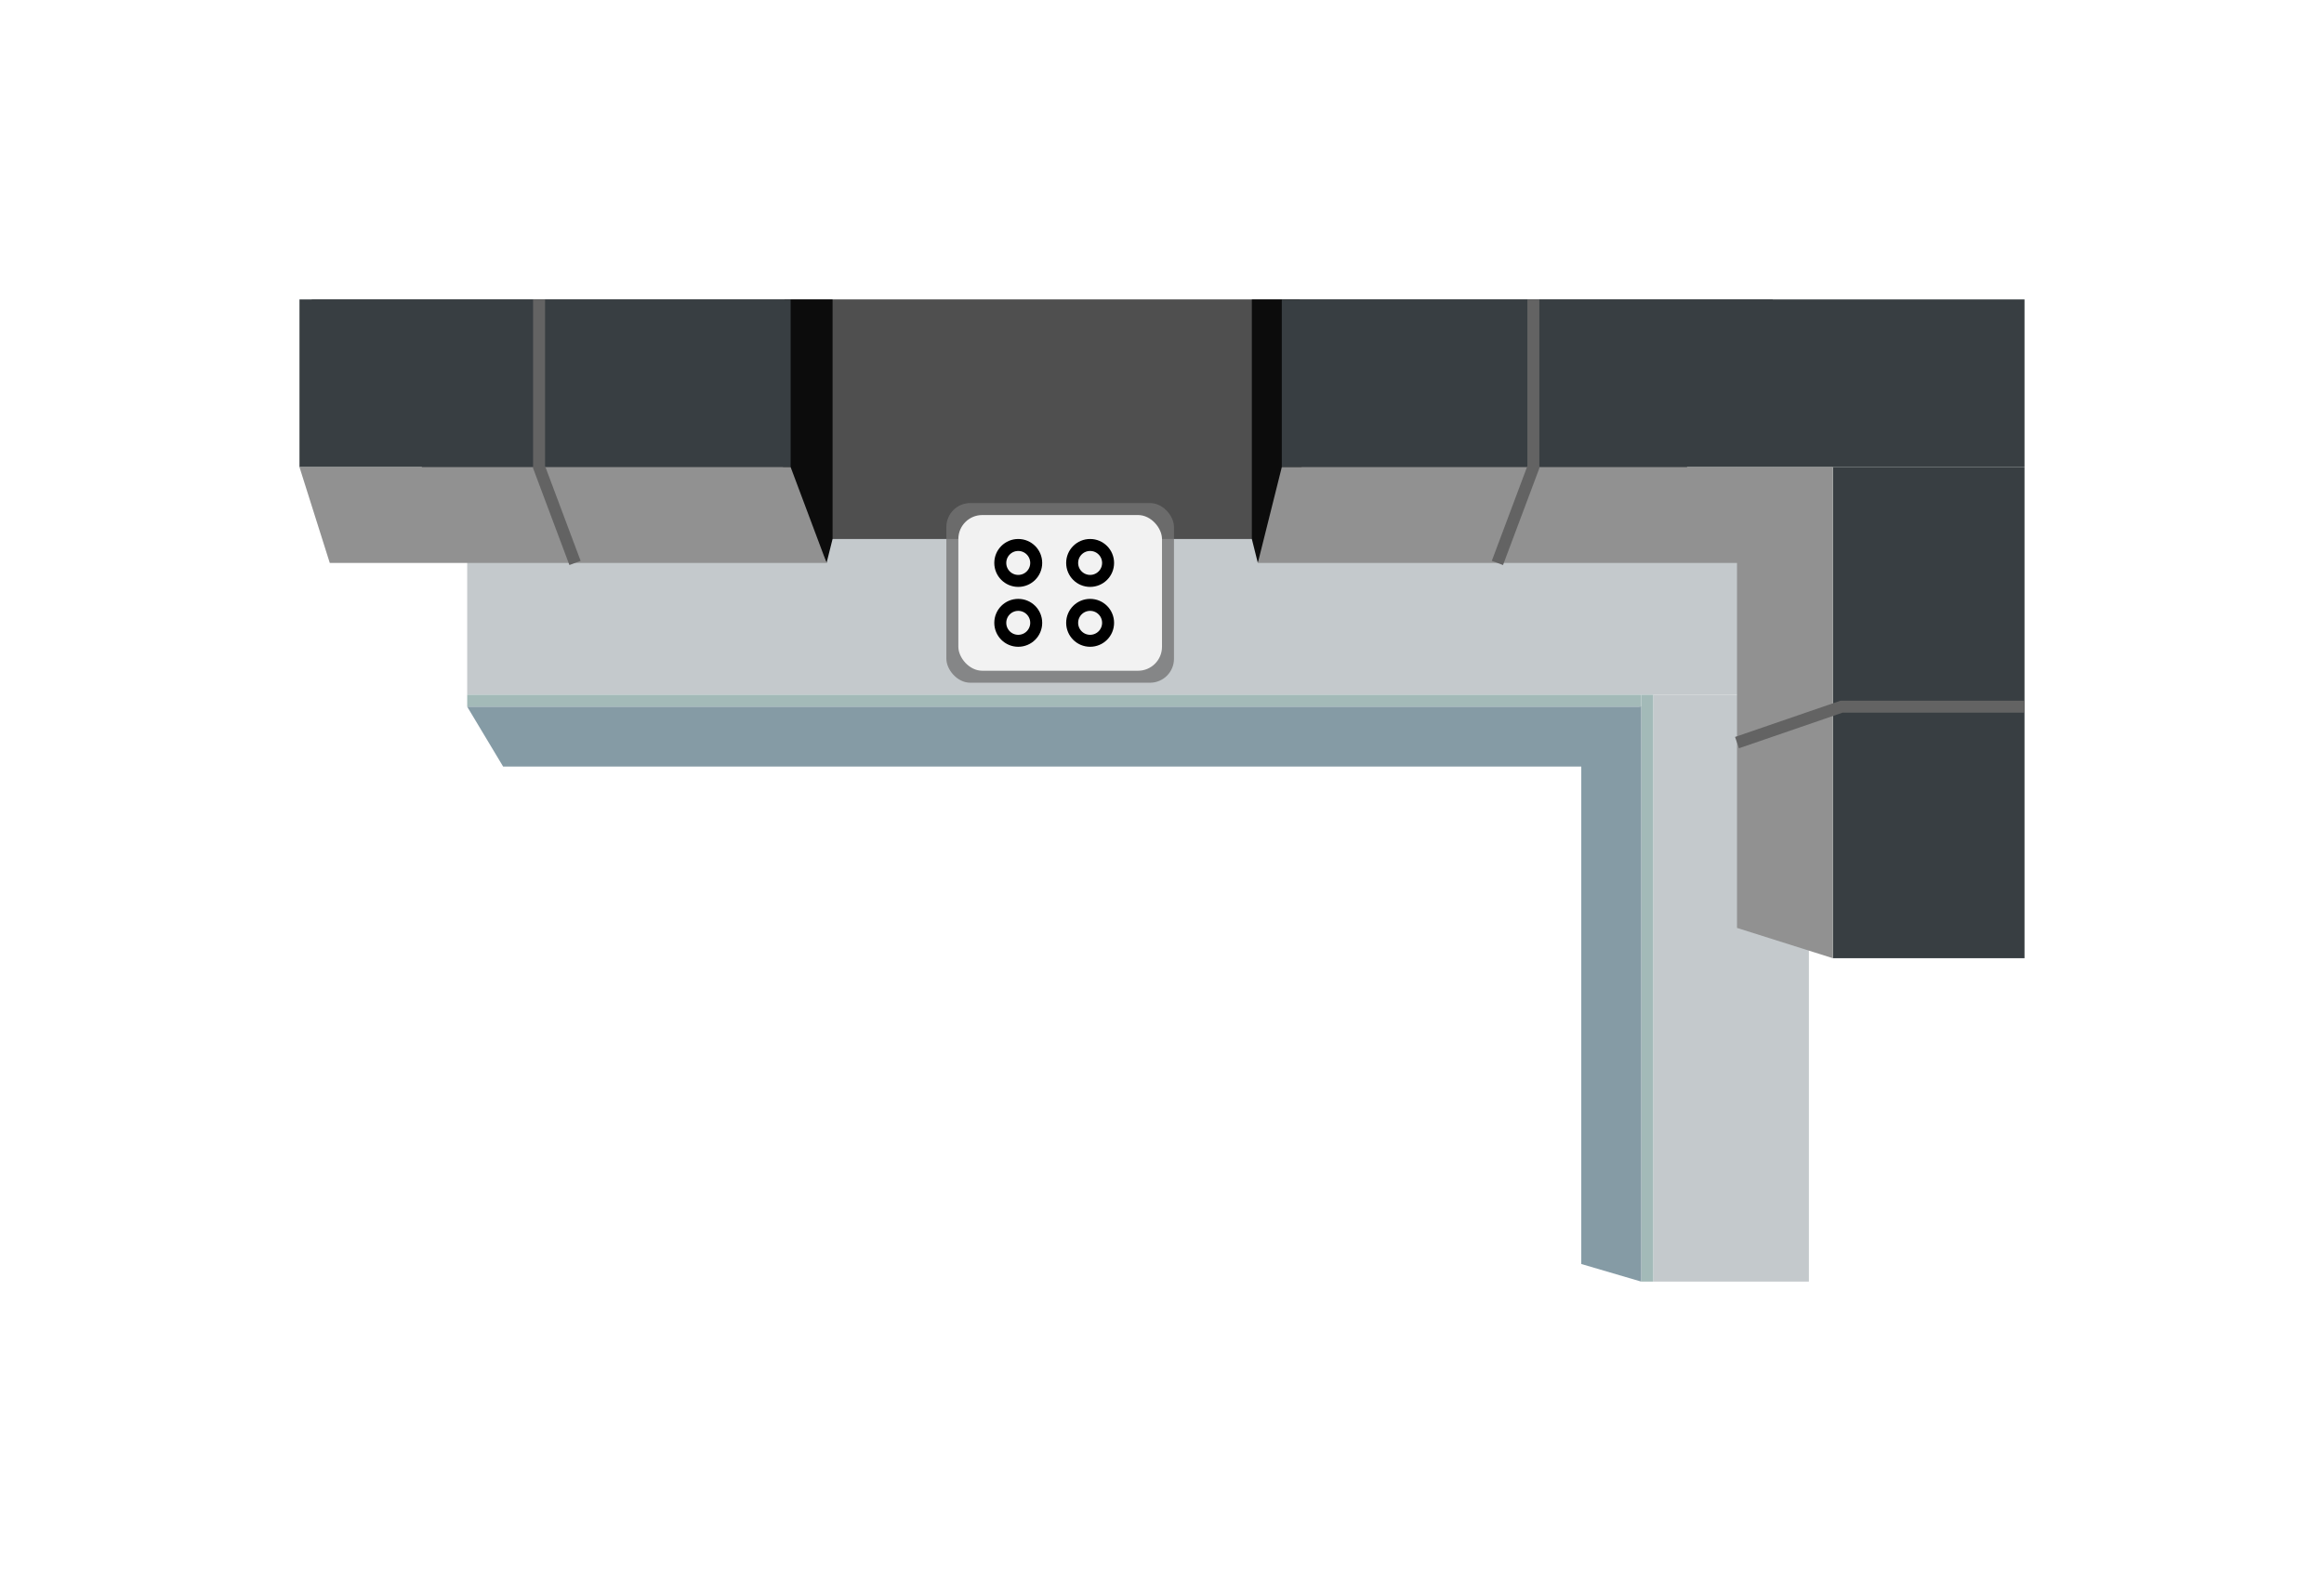 <svg width="194" height="132" viewBox="0 0 194 132" fill="none" xmlns="http://www.w3.org/2000/svg">
<g filter="url(#filter0_d)">
<path d="M148 21H26L39.5 41.5H137.5L148 21Z" fill="#4F4F4F"/>
<rect x="39" y="41" width="112" height="13" fill="#C4C9CC"/>
<rect x="151" y="54" width="49" height="13" transform="rotate(90 151 54)" fill="#C4C9CC"/>
<path d="M69.5 41L69 43L64 32L65.5 21H69.5V41Z" fill="#0C0C0C"/>
<rect x="25" y="21" width="41" height="14" fill="#383E42"/>
<path d="M104.5 41L105 43L110 32L108.5 21H104.5V41Z" fill="#0C0C0C"/>
<rect x="107" y="21" width="62" height="14" fill="#383E42"/>
<rect x="169" y="35" width="41" height="16" transform="rotate(90 169 35)" fill="#383E42"/>
<rect x="39" y="54" width="98" height="1" fill="#A3BAB8"/>
<rect x="138" y="54" width="49" height="1" transform="rotate(90 138 54)" fill="#A3BAB8"/>
<path d="M39 55H137L134 60H42L39 55Z" fill="#859BA5"/>
<path d="M137 55L137 103L132 101.531L132 56.469L137 55Z" fill="#859BA5"/>
<rect opacity="0.78" x="79" y="38" width="19" height="15" rx="2" fill="#747474"/>
<rect x="80" y="39" width="17" height="13" rx="2" fill="#F2F2F2"/>
<path d="M25 35H66L69 43H27.529L25 35Z" fill="#919191"/>
<path d="M148 35H107L105 43H145.471L148 35Z" fill="#919191"/>
<path d="M153 76L153 35L145 35L145 73.471L153 76Z" fill="#919191"/>
<circle cx="85" cy="43" r="1.5" stroke="black"/>
<circle cx="91" cy="43" r="1.5" stroke="black"/>
<circle cx="91" cy="48" r="1.5" stroke="black"/>
<circle cx="85" cy="48" r="1.5" stroke="black"/>
<path d="M48 43L45 35V21" stroke="#636363"/>
<path d="M125 43L128 35V21" stroke="#636363"/>
<path d="M145 58L153.727 55L169 55" stroke="#636363"/>
</g>
<defs>
<filter id="filter0_d" x="0" y="0" width="194" height="132" filterUnits="userSpaceOnUse" color-interpolation-filters="sRGB">
<feFlood flood-opacity="0" result="BackgroundImageFix"/>
<feColorMatrix in="SourceAlpha" type="matrix" values="0 0 0 0 0 0 0 0 0 0 0 0 0 0 0 0 0 0 127 0" result="hardAlpha"/>
<feOffset dy="4"/>
<feGaussianBlur stdDeviation="12.5"/>
<feComposite in2="hardAlpha" operator="out"/>
<feColorMatrix type="matrix" values="0 0 0 0 0 0 0 0 0 0 0 0 0 0 0 0 0 0 0.1 0"/>
<feBlend mode="normal" in2="BackgroundImageFix" result="effect1_dropShadow"/>
<feBlend mode="normal" in="SourceGraphic" in2="effect1_dropShadow" result="shape"/>
</filter>
</defs>
</svg>
